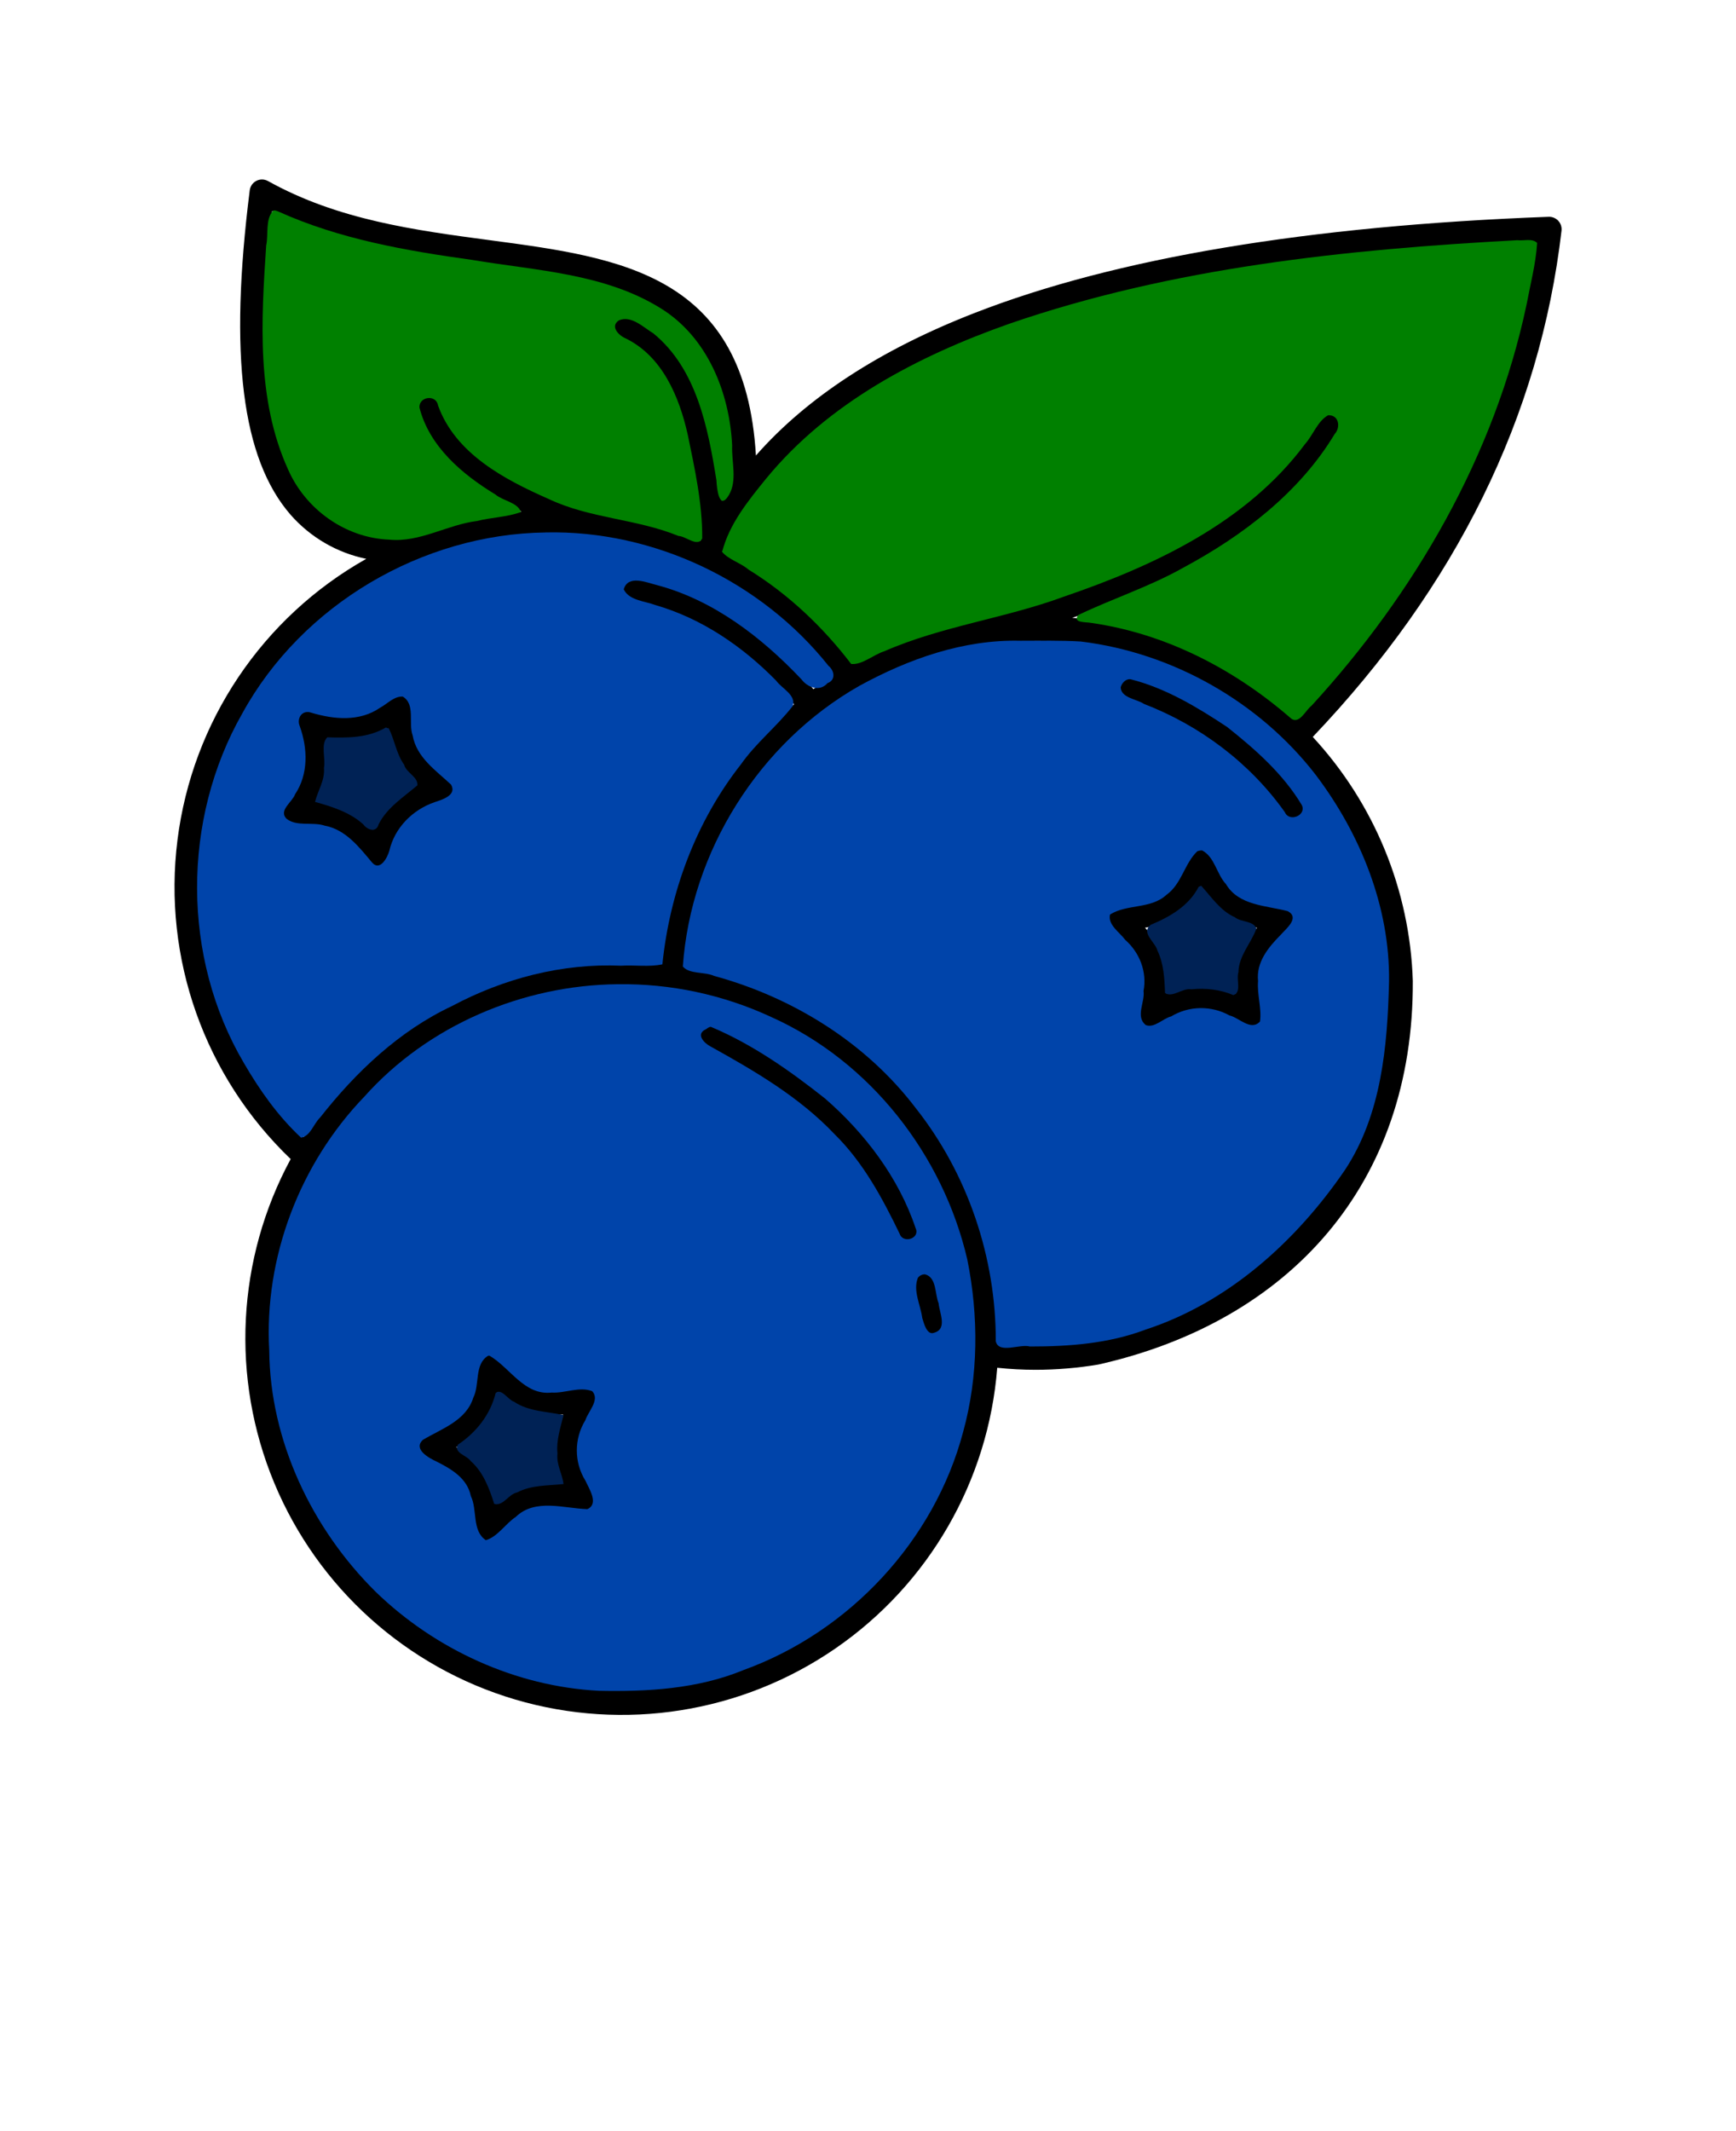 <?xml version="1.0" encoding="UTF-8" standalone="no"?>
<svg
   version="1.1"
   viewBox="-5.0 -10.0 110.0 135.0"
   id="svg8568"
   sodipodi:docname="blueberries.svg"
   inkscape:version="1.2.2 (b0a8486541, 2022-12-01)"
   xmlns:inkscape="http://www.inkscape.org/namespaces/inkscape"
   xmlns:sodipodi="http://sodipodi.sourceforge.net/DTD/sodipodi-0.dtd"
   xmlns="http://www.w3.org/2000/svg"
   xmlns:svg="http://www.w3.org/2000/svg">
  <defs
     id="defs8572" />
  <sodipodi:namedview
     id="namedview8570"
     pagecolor="#ffffff"
     bordercolor="#000000"
     borderopacity="0.25"
     inkscape:showpageshadow="2"
     inkscape:pageopacity="0.0"
     inkscape:pagecheckerboard="0"
     inkscape:deskcolor="#d1d1d1"
     showgrid="false"
     inkscape:zoom="7.184354"
     inkscape:cx="83.027646"
     inkscape:cy="61.661772"
     inkscape:window-width="1857"
     inkscape:window-height="1011"
     inkscape:window-x="0"
     inkscape:window-y="0"
     inkscape:window-maximized="1"
     inkscape:current-layer="svg8568" />
  <path
     id="path8550"
     d="M 11.615,1.369 C 11.49,1.367 11.365,1.395 11.25,1.453 11.016,1.57 10.859,1.793 10.824,2.055 9.504,12.508 10.324,19.047 13.406,22.602 c 1.254,1.43 2.937,2.414 4.797,2.797 v 0.004 C 11.625,29.109 7.187,35.714 6.246,43.207 5.301,50.703 7.961,58.199 13.418,63.422 9.996,69.754 9.613,77.289 12.375,83.934 c 2.762,6.644 8.373,11.686 15.271,13.725 6.902,2.035 14.355,0.85 20.281,-3.229 5.93,-4.078 9.699,-10.615 10.262,-17.787 0.805,0.086 1.613,0.129 2.426,0.129 1.332,0 2.664,-0.113 3.98,-0.332 C 76.699,73.716 84.586,65.016 84.521,52.131 84.338,46.385 82.084,40.901 78.182,36.682 87.264,27.15 92.578,16.369 93.945,4.607 93.969,4.381 93.895,4.154 93.738,3.986 v -0.002 c -0.156,-0.164 -0.375,-0.258 -0.605,-0.25 C 77.93,4.297 65.688,6.344 56.75,9.828 50.758,12.16 46.125,15.184 42.898,18.855 42.219,7.371 34.359,6.325 26.066,5.219 21.309,4.586 16.391,3.93 11.984,1.469 h -0.004 c -0.113,-0.064 -0.24,-0.097 -0.365,-0.1 z m 0.627,1.998 c 4.406,2.172 9.281,2.82 13.613,3.398 8.727,1.172 15.625,2.086 15.523,14.004 -0.219,0.312 -0.43,0.629 -0.633,0.949 -0.781,-6.332 -2.148,-10.129 -5.875,-11.695 -0.394,-0.158 -0.844,0.029 -1.008,0.422 -0.168,0.391 0.016,0.848 0.406,1.016 3.055,1.285 4.367,4.493 5.172,12.648 l -0.07,0.156 c -2.168,-0.937 -4.465,-1.547 -6.816,-1.805 -0.023,0 -0.039,-0.016 -0.059,-0.023 -5.484,-1.715 -8.789,-4.09 -9.57,-6.863 v 0.004 c -0.051,-0.207 -0.18,-0.383 -0.363,-0.488 -0.184,-0.105 -0.398,-0.133 -0.602,-0.074 -0.203,0.055 -0.375,0.191 -0.477,0.379 -0.102,0.184 -0.121,0.402 -0.062,0.605 0.703,2.5 2.969,4.672 6.625,6.402 -0.687,0.055 -1.375,0.141 -2.062,0.254 l 0.004,-0.004 c -1.781,0.297 -3.523,0.793 -5.195,1.484 L 20.75,24.133 C 18.047,24.078 16.031,23.242 14.586,21.574 11.957,18.535 11.188,12.574 12.242,3.367 Z M 92.275,5.328 C 90.783,16.383 85.676,26.545 77.078,35.568 v 0.002 C 76.277,34.816 75.426,34.117 74.527,33.477 71.117,31.031 67.117,29.531 62.938,29.137 71.363,26.301 77.061,22.332 79.92,17.301 h -0.004 c 0.215,-0.375 0.086,-0.855 -0.289,-1.07 -0.375,-0.215 -0.852,-0.086 -1.07,0.289 -3.344,5.883 -10.99,10.252 -22.74,12.986 -0.043,0.012 -0.086,0.023 -0.125,0.043 -2.301,0.484 -4.516,1.309 -6.574,2.441 -1.492,-2.012 -3.293,-3.777 -5.336,-5.234 -0.953,-0.684 -1.957,-1.293 -3,-1.828 C 43.43,19.111 48.983,14.523 57.314,11.277 65.908,7.93 77.669,5.93 92.275,5.328 Z M 29.969,23.881 c 3.258,0 6.473,0.719 9.418,2.109 0.027,0.016 0.051,0.031 0.078,0.039 h 0.023 l 0.004,0.004 c 1.184,0.566 2.313,1.23 3.383,1.992 1.867,1.336 3.52,2.949 4.898,4.785 -0.422,0.266 -0.828,0.547 -1.234,0.844 -3.261,-3.904 -7.029,-6.287 -11.238,-7.076 h -0.004 c -0.417,-0.068 -0.813,0.208 -0.891,0.625 -0.078,0.418 0.191,0.82 0.605,0.906 3.879,0.73 7.254,2.867 10.305,6.508 l -0.004,0.004 c -1.535,1.297 -2.902,2.781 -4.07,4.418 -2.527,3.519 -4.039,7.666 -4.371,11.99 -4.426,-0.461 -8.89,0.328 -12.891,2.273 -4,1.945 -7.379,4.969 -9.75,8.734 C 10.32,58.166 7.98,52.986 7.66,47.494 7.34,42.002 9.059,36.584 12.488,32.283 c 3.429,-4.3 8.326,-7.183 13.754,-8.09 1.234,-0.207 2.48,-0.312 3.727,-0.312 z m 30.766,6.727 c 4.603,0.014 9.11,1.455 12.883,4.148 1.019,0.727 1.977,1.535 2.859,2.418 0.02,0.027 0.043,0.055 0.07,0.082 0.016,0.02 0.039,0.035 0.062,0.051 3.828,3.914 6.086,9.102 6.336,14.574 -0.229,4.532 -0.638,9.001 -2.922,12.291 -3.689,5.314 -8.597,9.438 -15.682,10.729 -2.012,0.332 -4.055,0.395 -6.078,0.18 0.066,-5.684 -1.889,-11.207 -5.529,-15.574 -3.637,-4.367 -8.711,-7.293 -14.312,-8.254 0.391,-5.285 2.656,-10.258 6.383,-14.023 3.727,-3.769 8.672,-6.086 13.953,-6.539 0.66,-0.057 1.319,-0.084 1.977,-0.082 z M 34.414,52.465 c 5.273,0.008 10.375,1.883 14.398,5.293 4.023,3.41 6.711,8.133 7.586,13.336 1,6.039 -0.523,12.223 -4.219,17.098 -3.695,4.879 -9.235,8.023 -15.32,8.695 -6.082,0.668 -12.172,-1.191 -16.84,-5.148 -4.672,-3.957 -7.508,-9.66 -7.844,-15.77 -0.336,-6.109 1.856,-12.09 6.062,-16.535 4.203,-4.445 10.055,-6.965 16.176,-6.969 z"
     sodipodi:nodetypes="scccccccccccsccccccccccccscccccccccccccscccccccccccccccccsccccccccscccccccccscccccccsccsscccccsccccccsccccccccc" />
  <path
     d="m32.016 77.805-1.605 0.25v-0.004c-1 0.156-2.012-0.191-2.707-0.926l-1.113-1.172h0.004c-0.207-0.219-0.516-0.301-0.801-0.215-0.281 0.09-0.492 0.328-0.543 0.621l-0.25 1.598c-0.164 1-0.805 1.852-1.719 2.285l-1.469 0.695c-0.266 0.129-0.441 0.395-0.445 0.691-0.004 0.297 0.16 0.574 0.422 0.707l1.445 0.742c0.902 0.465 1.516 1.34 1.645 2.344l0.207 1.609v0.004c0.039 0.293 0.242 0.543 0.523 0.637h-0.004c0.082 0.027 0.168 0.043 0.254 0.043 0.207 0 0.406-0.082 0.555-0.227l1.148-1.145c0.719-0.711 1.742-1.023 2.734-0.84l1.594 0.301c0.293 0.059 0.594-0.059 0.773-0.297 0.176-0.238 0.203-0.559 0.07-0.824l-0.734-1.449c-0.453-0.902-0.434-1.969 0.047-2.859l0.781-1.422c0.145-0.262 0.129-0.582-0.043-0.824-0.172-0.246-0.465-0.371-0.762-0.324zm-1.352 1.82c-0.73 1.34-0.758 2.953-0.07 4.312l0.02 0.035h-0.039l-0.004 0.004c-1.496-0.285-3.039 0.188-4.121 1.266l-0.031 0.031v-0.047c-0.191-1.512-1.121-2.832-2.477-3.531l-0.035-0.02 0.035-0.016v0.004c1.379-0.656 2.348-1.945 2.594-3.453v-0.039l0.027 0.031c1.047 1.109 2.574 1.633 4.082 1.398h0.039z"
     id="path8552" />
  <path
     d="m76.445 47.461-1.512-0.219h0.004c-1.062-0.152-1.98-0.82-2.453-1.781l-0.676-1.367h-0.004c-0.129-0.266-0.402-0.438-0.699-0.438s-0.57 0.172-0.699 0.438l-0.676 1.367c-0.477 0.961-1.395 1.629-2.453 1.781l-1.512 0.219c-0.297 0.043-0.543 0.25-0.633 0.531-0.094 0.285-0.016 0.594 0.199 0.805l1.094 1.066c0.766 0.742 1.113 1.816 0.934 2.871l-0.258 1.508v-0.004c-0.047 0.297 0.074 0.59 0.312 0.766 0.242 0.176 0.562 0.199 0.824 0.059l1.352-0.711c0.949-0.496 2.082-0.496 3.031 0l1.352 0.711h0.004c0.262 0.137 0.578 0.117 0.82-0.059 0.242-0.176 0.359-0.473 0.312-0.766l-0.258-1.504c-0.184-1.055 0.164-2.133 0.93-2.883l1.094-1.066v0.004c0.215-0.211 0.293-0.52 0.199-0.805-0.09-0.281-0.336-0.488-0.629-0.531zm-3.144 5.484c-1.379-0.703-3.012-0.703-4.387 0 0.242-1.527-0.262-3.082-1.359-4.172v-0.004c1.527-0.238 2.852-1.195 3.551-2.578v0.004c0.699 1.379 2.023 2.336 3.551 2.578v-0.004c-1.098 1.094-1.602 2.648-1.355 4.176z"
     id="path8554" />
  <path
     d="m23.539 39.328-0.688-0.484c-1.082-0.754-1.723-1.996-1.711-3.32v-0.84c0-0.297-0.168-0.57-0.434-0.703-0.266-0.133-0.582-0.105-0.82 0.074l-0.668 0.516c-1.055 0.797-2.434 1.02-3.684 0.602l-0.797-0.266c-0.281-0.09-0.59-0.012-0.797 0.199-0.207 0.211-0.277 0.52-0.18 0.801l0.273 0.797c0.434 1.246 0.223 2.625-0.562 3.688l-0.5 0.68v-0.004c-0.172 0.238-0.199 0.555-0.066 0.816 0.133 0.266 0.402 0.43 0.695 0.43h0.016l0.84-0.016c1.32-0.02 2.566 0.605 3.336 1.676l0.488 0.684c0.148 0.207 0.387 0.328 0.637 0.328v-0.004c0.043 0.004 0.086 0.004 0.125 0h0.004c0.293-0.047 0.531-0.258 0.617-0.543l0.246-0.805h0.004c0.383-1.262 1.363-2.254 2.621-2.652l0.805-0.254h-0.004c0.285-0.09 0.492-0.332 0.539-0.625 0.043-0.297-0.082-0.59-0.328-0.762zm-4.902 3.219c-0.922-1.016-2.188-1.652-3.555-1.789 0.68-1.191 0.891-2.59 0.602-3.93 1.344 0.273 2.738 0.043 3.922-0.648 0.156 1.363 0.805 2.621 1.828 3.535-1.25 0.566-2.246 1.574-2.797 2.832z"
     id="path8556" />
  <path
     d="m66.852 32.852c-0.41-0.137-0.852 0.082-0.992 0.492-0.137 0.41 0.082 0.852 0.492 0.992 4.316 1.461 7.664 3.922 9.961 7.316v-0.004c0.246 0.344 0.719 0.426 1.07 0.191 0.352-0.234 0.449-0.707 0.227-1.066-2.492-3.684-6.109-6.348-10.758-7.922z"
     id="path8558" />
  <path
     d="m52.832 71.547c0.195 0.766 0.355 1.578 0.496 2.414 0.066 0.375 0.391 0.648 0.773 0.648 0.043 0 0.09-0.004 0.133-0.008 0.203-0.035 0.387-0.152 0.508-0.32 0.117-0.168 0.164-0.379 0.133-0.586-0.148-0.875-0.324-1.727-0.523-2.527v0.004c-0.047-0.211-0.172-0.391-0.352-0.504s-0.398-0.148-0.602-0.098c-0.207 0.051-0.383 0.184-0.492 0.367-0.105 0.184-0.133 0.402-0.07 0.609z"
     id="path8560" />
  <path
     d="m39.691 56.363c6.531 3.246 10.031 6.68 12.086 11.855h0.004c0.16 0.402 0.617 0.598 1.016 0.434 0.402-0.16 0.594-0.617 0.434-1.02-2.18-5.492-6.023-9.289-12.844-12.68v0.004c-0.387-0.191-0.855-0.035-1.047 0.352-0.191 0.387-0.035 0.855 0.352 1.051z"
     id="path8562" />
  <path
     style="fill:#0044aa;stroke-width:0.139"
     d="m 34.575,33.73 c -7.827,0.098 -15.444,4.579 -19.219,11.457 -3.838,6.727 -3.841,15.463 0.096,22.15 0.997,1.717 2.166,3.374 3.622,4.727 0.589,-0.078 0.806,-0.892 1.21,-1.273 2.256,-2.871 5.008,-5.488 8.346,-7.056 3.293,-1.758 6.998,-2.722 10.722,-2.56 0.867,-0.054 1.781,0.092 2.619,-0.087 0.467,-4.568 2.128,-9.043 4.981,-12.674 0.952,-1.356 2.266,-2.388 3.275,-3.685 0.247,-0.7 -0.707,-1.126 -1.045,-1.61 -2.129,-2.169 -4.704,-3.936 -7.645,-4.788 -0.675,-0.257 -1.668,-0.285 -2.015,-0.998 0.272,-0.939 1.43,-0.438 2.078,-0.276 3.591,0.943 6.652,3.302 9.185,5.979 0.393,0.521 1.156,0.804 1.647,0.24 0.539,-0.197 0.444,-0.79 0.066,-1.096 -4.26,-5.353 -11.071,-8.605 -17.922,-8.452 z m -9.061,10.393 c 0.826,0.483 0.35,1.678 0.632,2.459 0.247,1.403 1.472,2.22 2.433,3.119 0.392,0.672 -0.564,0.958 -1.036,1.113 -1.401,0.48 -2.539,1.623 -2.875,3.084 -0.12,0.43 -0.595,1.325 -1.097,0.735 -0.811,-0.969 -1.669,-2.084 -2.997,-2.33 -0.775,-0.258 -1.75,0.079 -2.414,-0.433 -0.535,-0.53 0.365,-1.062 0.537,-1.554 0.855,-1.282 0.803,-2.909 0.298,-4.31 -0.218,-0.516 0.159,-1.068 0.739,-0.857 1.424,0.429 3.058,0.578 4.348,-0.316 0.465,-0.246 0.867,-0.727 1.431,-0.708 z"
     id="path8814"
     transform="translate(-5,-10)" />
  <path
     style="fill:#0044aa;stroke-width:0.139"
     d="m 64.643,40.59 c -3.584,-0.089 -7.087,1.154 -10.195,2.859 -6.348,3.605 -10.673,10.496 -11.181,17.775 0.421,0.502 1.357,0.319 1.976,0.595 4.992,1.363 9.626,4.226 12.784,8.379 3.301,4.178 5.081,9.462 5.07,14.77 0.188,0.813 1.516,0.15 2.162,0.329 2.484,0.001 4.994,-0.185 7.338,-1.074 5.249,-1.716 9.544,-5.605 12.619,-10.102 2.319,-3.503 2.7,-7.851 2.799,-11.942 0.062,-4.731 -1.818,-9.358 -4.645,-13.093 -3.577,-4.634 -9.078,-7.738 -14.881,-8.448 -1.28,-0.076 -2.564,-0.045 -3.846,-0.048 z m 6.999,2.439 c 2.215,0.56 4.227,1.77 6.117,3.025 1.788,1.42 3.546,2.969 4.729,4.945 0.317,0.641 -0.792,1.117 -1.077,0.447 -2.209,-3.113 -5.369,-5.484 -8.923,-6.855 -0.455,-0.309 -1.451,-0.372 -1.477,-1.051 0.071,-0.273 0.325,-0.556 0.631,-0.51 z m 4.532,10.845 c 0.789,0.402 0.918,1.503 1.504,2.126 0.809,1.377 2.559,1.358 3.919,1.719 0.778,0.418 -0.095,1.1 -0.433,1.486 -0.785,0.792 -1.577,1.739 -1.448,2.935 -0.073,0.857 0.24,1.74 0.122,2.57 -0.579,0.626 -1.322,-0.244 -1.93,-0.384 -1.153,-0.639 -2.568,-0.621 -3.699,0.061 -0.518,0.126 -1.068,0.764 -1.615,0.545 -0.663,-0.545 -0.037,-1.448 -0.135,-2.153 0.229,-1.214 -0.244,-2.433 -1.161,-3.242 -0.345,-0.47 -1.119,-0.957 -0.963,-1.603 1.078,-0.682 2.588,-0.331 3.583,-1.254 0.963,-0.694 1.135,-1.984 1.946,-2.753 0.098,-0.038 0.206,-0.059 0.312,-0.053 z"
     id="path8816"
     transform="translate(-5,-10)" />
  <path
     style="fill:#0044aa;stroke-width:0.139"
     d="m 39.14,62.347 c -6.024,0.058 -12.032,2.61 -16.06,7.128 -4.086,4.243 -6.353,10.18 -6.02,16.071 0.049,5.732 2.704,11.294 6.747,15.293 3.771,3.653 8.875,5.994 14.131,6.267 3.103,0.065 6.275,-0.117 9.179,-1.315 6.698,-2.423 12.09,-8.187 13.913,-15.09 0.976,-3.541 0.985,-7.33 0.262,-10.918 -1.545,-6.641 -6.158,-12.548 -12.412,-15.353 -3.038,-1.414 -6.389,-2.133 -9.74,-2.082 z m 5.909,2.702 c 2.611,1.094 5.003,2.774 7.231,4.54 2.533,2.202 4.668,5.022 5.735,8.207 0.311,0.66 -0.791,1.003 -1.006,0.368 -1.091,-2.256 -2.309,-4.531 -4.128,-6.317 -2.227,-2.355 -5.07,-4.009 -7.865,-5.561 -0.406,-0.21 -0.953,-0.783 -0.294,-1.082 0.102,-0.057 0.201,-0.166 0.328,-0.155 z m 13.564,15.676 c 0.746,0.193 0.617,1.25 0.862,1.833 0.043,0.581 0.577,1.616 -0.273,1.863 -0.471,0.197 -0.662,-0.602 -0.763,-0.927 -0.112,-0.843 -0.605,-1.734 -0.277,-2.551 0.104,-0.138 0.276,-0.226 0.451,-0.217 z m -27.593,5.156 c 1.309,0.764 2.199,2.527 3.935,2.333 0.855,0.052 1.77,-0.404 2.572,-0.086 0.501,0.552 -0.265,1.292 -0.436,1.838 -0.721,1.17 -0.724,2.666 0.006,3.833 0.223,0.504 0.874,1.464 0.12,1.8 -1.494,-0.048 -3.31,-0.699 -4.542,0.497 -0.654,0.434 -1.146,1.256 -1.891,1.47 -0.896,-0.601 -0.522,-1.923 -0.951,-2.799 -0.223,-1.114 -1.218,-1.703 -2.15,-2.172 -0.486,-0.223 -1.531,-0.784 -0.888,-1.385 1.187,-0.708 2.74,-1.207 3.196,-2.677 0.419,-0.821 0.052,-2.118 0.937,-2.649 0.03,-0.005 0.063,-0.017 0.092,-0.002 z"
     id="path8818"
     transform="translate(-5,-10)" />
  <path
     style="fill:#002255;stroke-width:0.139"
     d="m 75.953,56.176 c -0.627,1.212 -1.822,1.904 -3.034,2.405 -0.661,0.495 0.294,1.107 0.42,1.632 0.402,0.84 0.45,1.775 0.481,2.686 0.472,0.335 1.099,-0.33 1.671,-0.229 0.901,-0.09 1.822,0.009 2.659,0.367 0.544,-0.169 0.168,-0.989 0.322,-1.447 0.02,-1.05 0.799,-1.83 1.136,-2.756 -0.159,-0.52 -0.964,-0.399 -1.36,-0.729 -0.931,-0.412 -1.484,-1.286 -2.137,-1.995 l -0.128,0.054 z"
     id="path8820"
     transform="translate(-5,-10)" />
  <path
     style="fill:#002255;stroke-width:0.139"
     d="m 31.406,88.246 c -0.333,1.366 -1.236,2.5 -2.39,3.267 -0.298,0.523 0.577,0.682 0.806,1.036 0.803,0.703 1.188,1.756 1.493,2.718 0.571,0.163 0.906,-0.619 1.452,-0.726 0.91,-0.478 1.971,-0.427 2.939,-0.531 -0.063,-0.618 -0.464,-1.243 -0.381,-1.923 -0.09,-0.843 0.194,-1.661 0.384,-2.443 C 34.684,89.405 33.505,89.429 32.571,88.794 32.188,88.676 31.778,87.917 31.406,88.246 Z"
     id="path8891"
     transform="translate(-5,-10)" />
  <path
     style="fill:#002255;stroke-width:0.139"
     d="m 24.429,46.095 c -1.13,0.659 -2.421,0.651 -3.691,0.612 -0.443,0.441 -0.089,1.334 -0.211,1.941 0.07,0.777 -0.396,1.448 -0.565,2.151 1.061,0.294 2.202,0.648 3.055,1.421 0.262,0.36 0.829,0.55 0.976,-0.007 0.538,-1.066 1.576,-1.714 2.449,-2.459 0.067,-0.544 -0.699,-0.79 -0.832,-1.307 -0.5,-0.699 -0.606,-1.586 -0.985,-2.327 -0.063,0.049 -0.133,-0.059 -0.196,-0.026 z"
     id="path8893"
     transform="translate(-5,-10)" />
  <path
     style="fill:#008000;stroke-width:0.139"
     d="m 96.152,15.216 c -10.867,0.583 -21.855,1.727 -32.198,5.292 -5.776,2.034 -11.459,5.002 -15.407,9.808 -1.129,1.394 -2.345,2.881 -2.789,4.646 0.409,0.491 1.174,0.691 1.675,1.122 2.522,1.556 4.707,3.627 6.503,5.978 0.708,0.064 1.399,-0.588 2.103,-0.809 3.632,-1.59 7.623,-2.077 11.336,-3.444 5.736,-1.957 11.605,-4.693 15.317,-9.679 0.509,-0.566 0.797,-1.46 1.465,-1.826 0.689,-0.028 0.804,0.77 0.413,1.191 -2.239,3.716 -5.822,6.445 -9.601,8.471 -2.12,1.195 -4.455,1.946 -6.646,2.994 -0.401,0.512 0.519,0.436 0.797,0.496 4.705,0.666 9.052,2.91 12.617,5.997 0.561,0.545 0.982,-0.467 1.372,-0.753 6.553,-7.147 11.591,-15.843 13.615,-25.383 0.244,-1.3 0.593,-2.616 0.675,-3.926 -0.293,-0.312 -0.873,-0.124 -1.247,-0.174 z"
     id="path8895"
     transform="translate(-5,-10)" />
  <path
     style="fill:#008000;stroke-width:0.139"
     d="m 17.309,13.345 c -0.515,0.561 -0.288,1.504 -0.443,2.211 -0.313,4.728 -0.625,9.748 1.383,14.174 1.107,2.532 3.639,4.352 6.42,4.455 1.936,0.19 3.681,-0.952 5.557,-1.182 0.913,-0.23 1.905,-0.246 2.775,-0.564 -0.17,-0.608 -1.132,-0.705 -1.618,-1.12 -2.094,-1.273 -4.18,-3.033 -4.806,-5.505 -0.035,-0.7 1.065,-0.85 1.18,-0.125 1.102,3.051 4.203,4.684 6.999,5.915 2.619,1.247 5.571,1.255 8.236,2.347 0.448,0.003 1.219,0.744 1.503,0.159 0.016,-2.211 -0.471,-4.411 -0.916,-6.572 -0.538,-2.403 -1.614,-4.991 -3.972,-6.12 -0.432,-0.195 -0.96,-0.758 -0.386,-1.128 0.781,-0.332 1.556,0.454 2.18,0.829 2.745,2.246 3.459,5.982 3.995,9.308 0.023,0.52 0.175,1.965 0.792,0.929 0.544,-0.932 0.158,-2.107 0.204,-3.133 -0.164,-3.356 -1.569,-6.868 -4.527,-8.694 -3.567,-2.218 -7.906,-2.384 -11.937,-3.063 -4.201,-0.585 -8.407,-1.312 -12.298,-3.07 -0.102,-0.032 -0.212,-0.097 -0.321,-0.05 z"
     id="path8897"
     transform="translate(-5,-10)" />
</svg>
